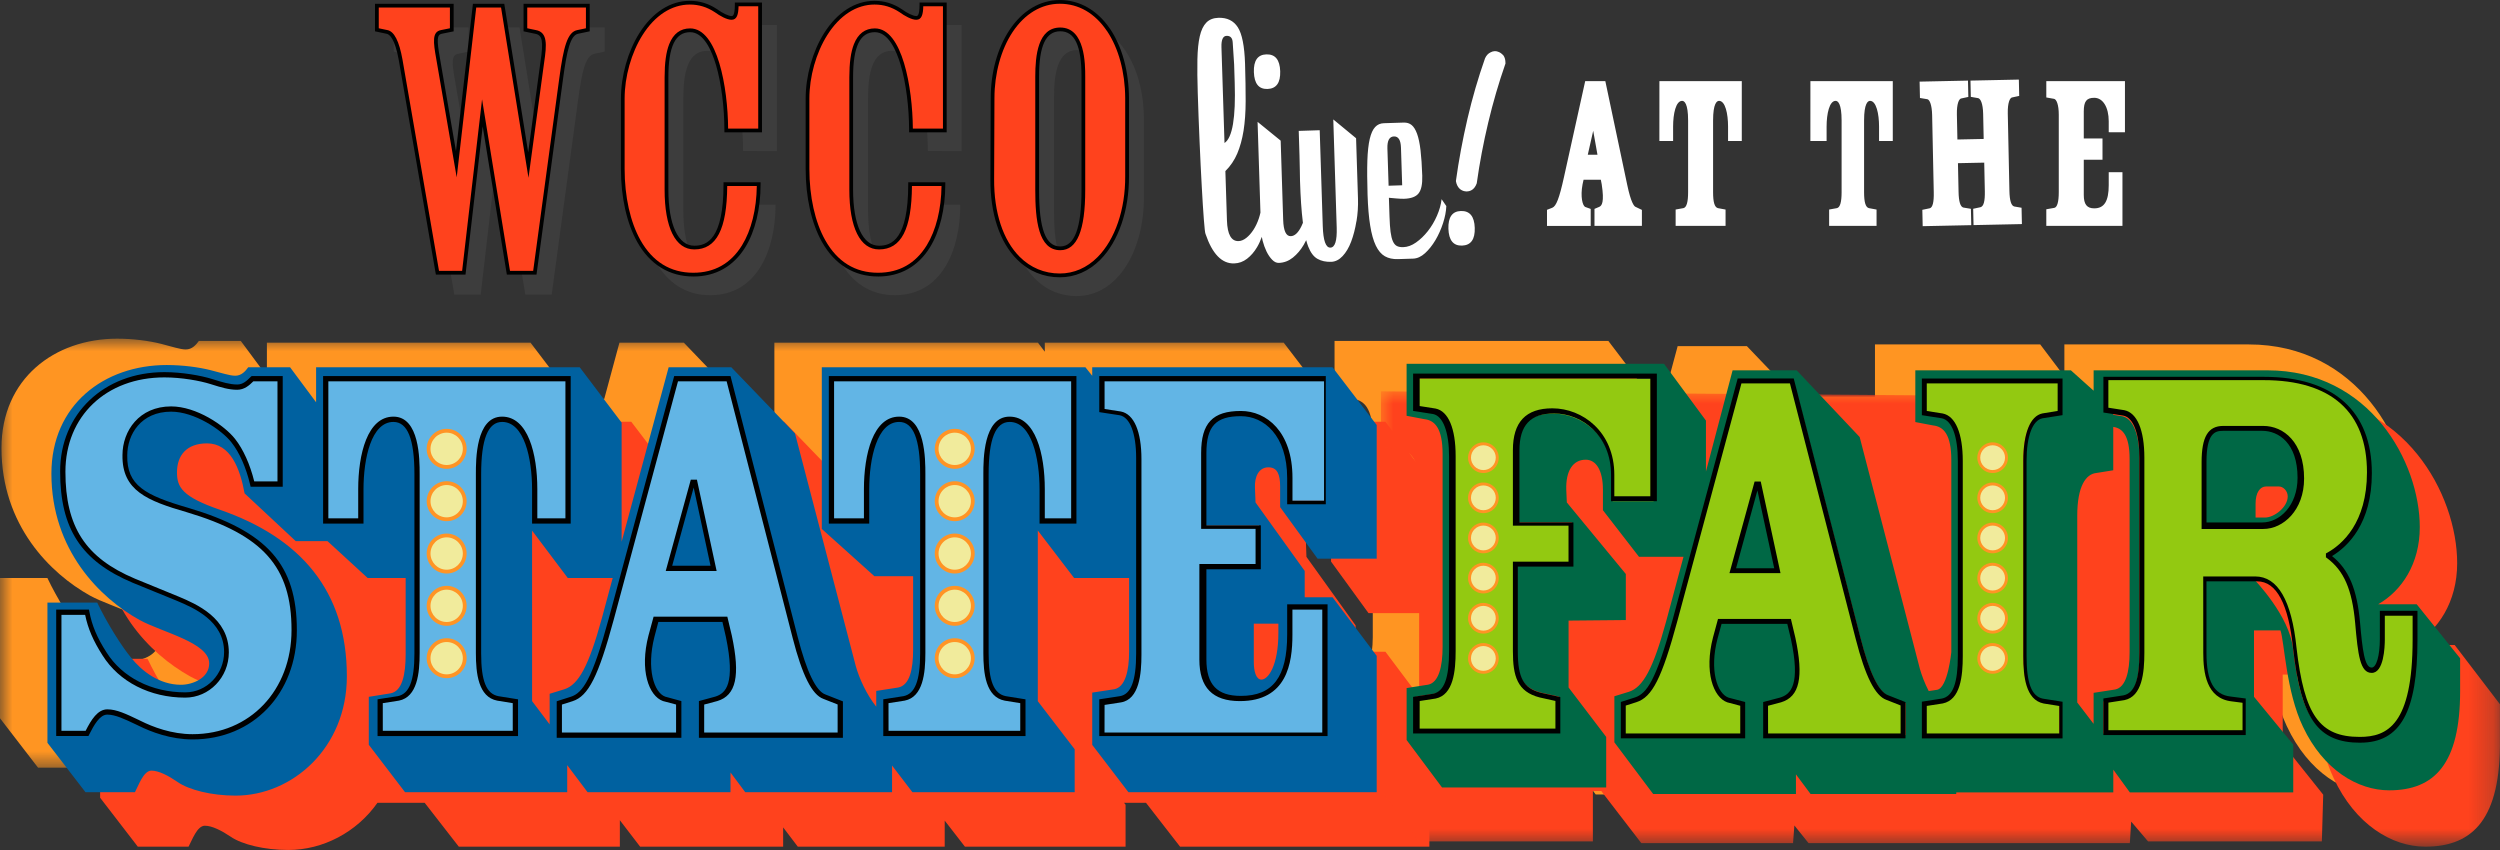 <svg height="34" viewBox="0 0 100 34" width="100" xmlns="http://www.w3.org/2000/svg" xmlns:xlink="http://www.w3.org/1999/xlink"><rect x="0" y="0" width="100" height="34" fill="#333333" stroke="none"/><mask id="a" fill="#fff"><path d="m0 0h53.102v17.294h-53.102z" fill="#fff" fill-rule="evenodd"/></mask><mask id="b" fill="#fff"><path d="m0 0h44.762v18.214h-44.762z" fill="#fff" fill-rule="evenodd"/></mask><g fill="none" fill-rule="evenodd"><g transform="translate(0 13.547)"><path d="m48.255 10.416h.983v.362c0 1.333-.415 1.875-.677 1.875-.219 0-.306-.339-.306-.7zm2.481-2.669h2.365v-5.296l-1.751-2.29h-9.558v.36l-.273-.36h-10.544v4.023l-1.457-1.767-2.163-2.256h-2.578l-.607 2.248h-1.272v-.042l-1.676-2.206h-10.546v1.34l-1.044-1.41h-1.678c-.114.159-.273.34-.522.34-.227 0-.545-.114-.998-.227-.454-.113-1.089-.204-1.747-.204-2.518 0-4.628 1.61-4.628 4.378 0 3.085 1.951 5.013 3.539 5.898.907.499 2.79.908 2.79 1.747 0 .59-.658.862-1.135.862-.862 0-1.565-.545-1.996-1.089-.363-.431-.976-1.406-1.361-2.223h-1.897v5.61l1.522 1.976h2.018c.135-.245.337-.846.653-.846.293 0 .676.2 1.036.445.45.312 1.351.535 2.298.535 1.406 0 2.777-.729 3.608-1.96h1.809l1.408 1.826h6.441v-1.07l.811 1.07h5.722v-.779l.585.779h5.806v-1.08l.81 1.08h6.425v-1.686h.917l1.263 1.686h9.972v-5.502l-1.774-2.365h-1.106v-1.054l-1.967-2.739-.023-.585c-.022-.445.156-.82.537-.82.358 0 .469.281.469.773v.819z" fill="#ff9522" mask="url(#a)"/><path d="m89.788 6.555h-.401v-.59c0-.471.189-.731.448-.731h.542c.189 0 .378.189.378.424 0 .448-.566.896-.967.896zm6.522 3.614h-1.661c1.002-.574 1.766-1.721 1.766-3.273 0-2.771-2.124-6.666-6.467-6.666h-7.373v1.28l-.966-1.28h-6.61v2.085h-3.194l-1.929-2.016h-2.77l-.542 2.016h-.54l-1.689-2.224h-10.953v2.178l.73.142c.456.047.793.379.799 1.467v8.067c-.007.828-.175 1.49-.631 1.586l-.898.141v2.275l1.525 2.007h6.885v-1.877h.421l1.616 2.155h6.095v-.839l.624.839h6.118v-.07h6.673v-.933l.744.933h6.971v-2.031l-1.668-2.031v-2.75h1.126c.167.465.239 2.629.958 4.144.863 1.852 2.324 2.741 3.666 2.741 1.939 0 3.018-1.154 3.007-4.28v-1.418z" fill="#ff9522"/><path d="m52.259 13.647h.983v.361c0 1.333-.416 1.875-.678 1.875-.219 0-.306-.338-.306-.7zm2.481-2.669h2.436v-5.346l-1.76-2.31h-9.619v.356l-.271-.356h-10.546v1.826h-1.848l-1.764-1.826h-2.573l-.495 1.826h-1.658l-1.392-1.826h-10.57v1.41l-1.043-1.41h-1.679c-.113.159-.272.34-.521.34-.227 0-.545-.113-.998-.227-.454-.113-1.089-.204-1.747-.204-2.518 0-4.628 1.611-4.628 4.379 0 3.085 1.951 5.014 3.539 5.898.907.499 2.79.907 2.79 1.747 0 .59-.658.862-1.134.862-.862 0-1.565-.545-1.996-1.089-.363-.431-.975-1.407-1.361-2.223h-1.897v5.558l1.508 1.958h2.028c.135-.242.338-.839.653-.839.293 0 .676.199 1.036.441.45.309 1.351.529 2.297.529 1.386 0 2.737-.702 3.572-1.888h1.887l1.366 1.756h6.442v-1.059l.811 1.059h5.721v-.772l.586.772h5.876v-1.043l.809 1.043h6.426v-1.676l-.061-.08h.877l1.364 1.756h9.972v-5.453l-1.757-2.344h-1.193v-1.054l-1.967-2.741-.021-.585c-.023-.445.156-.82.536-.82.357 0 .469.281.469.773v.82z" fill="#ff421d"/><path d="m36.405 6.534h-.401v-.59c0-.472.189-.731.448-.731h.543c.189 0 .378.189.378.425 0 .448-.566.896-.967.896zm6.545 3.614h-1.669c1.003-.573 1.768-1.72 1.768-3.273 0-2.771-2.127-6.666-6.475-6.666h-7.383v1.28l-.966-1.28-28.226-.209v2.202l.752.144c.447.048.777.383.777 1.483v8.161c0 .838-.165 1.508-.612 1.604l-.918.143v2.202l1.505 2.064h6.974v-2.016h.347v.017l1.59 2.068h6.069l.054-.706.567.706h12.851l.054-.862.674.792h6.953l.054-1.868-1.62-2.03v-2.774h1.08c.167.465.239 2.629.958 4.143.863 1.852 2.324 2.741 3.666 2.741 1.94 0 3.018-1.154 2.985-4.279v-1.419z" fill="#ff421d" mask="url(#b)" transform="translate(55.238 2.106)"/><path d="m27.707 5.78-.945 3.442h1.777l-.742-3.442z" fill="#0061a0"/><path d="m51.135 11.4v.362c0 1.333-.415 1.875-.677 1.875-.218 0-.306-.339-.306-.701v-1.536zm-1.536-8.441c-1.147 0-1.484.542-1.484 1.581v2.926h2.248v1.616h-2.248v3.705c0 .904.337 1.559 1.484 1.559 1.575 0 1.957-1.152 1.957-2.553v-1.025h1.475v5.057h-8.921v-1.287l.703-.113c.527-.091.702-.768.702-1.807v-7.816c0-1.021-.244-1.664-.652-1.793l-.752-.971v-.471h8.85v4.917h-1.405v-.949c0-1.694-.9-2.575-1.957-2.575zm-6.612 4.297h-1.264v-1.265c0-1.333-.337-2.801-1.304-2.801-.854 0-.944 1.333-.944 2.191v7.237c0 1.039.182 1.694.771 1.807l.704.113v1.287h-5.268v-.474c-.097-.054-.191-.116-.281-.184v-.631l.726-.114c.567-.114.749-.772.749-1.816v-7.225c0-.859-.09-2.191-.944-2.191-.967 0-1.304 1.468-1.304 2.801v1.265h-1.335v-5.69h9.693zm-9.412 8.569h-5.549v-1.295l.594-.159c.594-.182.867-.773.502-2.5l-.16-.681h-2.763l-.183.681c-.343 1.341 0 2.318.502 2.5l.594.159v1.295h-4.776v-1.29l.497-.159c.564-.181.948-.86 1.58-3.191l2.595-9.619h2.099l2.663 10.343c.406 1.584.79 2.241 1.174 2.377l.632.249zm-12.292-8.149 1.428 1.897h1.797l-.438 1.626c-.521 1.898-.929 2.643-1.495 2.824l-.589.181v1.224l-.702-.93zm-1.336 6.748.704.113v1.287h-5.479v-1.287l.726-.113c.567-.113.749-.768.749-1.807v-7.237c0-.859-.09-2.191-.944-2.191-.967 0-1.304 1.468-1.304 2.801v1.265h-1.124v-3.845l-.211-.305v-1.539h9.693v5.69h-1.335v-1.265c0-1.333-.337-2.801-1.304-2.801-.854 0-.944 1.333-.944 2.191v7.237c0 1.039.182 1.694.771 1.807zm-8.709-8.574h-1.106c-.158-.677-.429-1.309-.768-1.738-.406-.519-1.513-1.264-2.483-1.264-1.264 0-1.852.971-1.852 1.851-.022 1.286.79 1.693 2.506 2.189 2.958.88 4.267 2.099 4.267 4.806 0 2.55-1.761 4.265-4.064 4.265-.858 0-1.625-.293-2.122-.541-.52-.248-.926-.452-1.287-.452s-.61.452-.813.858h-1.129v-4.917h1.129c.113.607.339 1.103.7 1.666.565.901 1.694 1.644 3.229 1.644.948 0 1.648-.81 1.648-1.711 0-1.283-1.197-1.823-1.942-2.139l-1.761-.72c-2.032-.856-2.844-2.116-2.844-4.367 0-2.386 1.829-3.872 4.064-3.872.7 0 1.445.135 1.874.27.361.113.7.225 1.039.225.271 0 .452-.18.61-.338h1.106zm41.465 2.95h2.365v-5.346l-1.767-2.31h-9.612v.34l-.272-.34h-10.545v6.466l2.105 1.892h1.548v2.938c0 .791-.138 1.424-.599 1.514l-.876.136v.631c-.395-.499-.68-1.133-.818-1.623l-2.433-9.31-2.546-2.644h-2.507l-1.881 6.98v-4.766l-1.676-2.214h-10.545v1.4l-1.041-1.4h-1.674c-.113.158-.271.338-.52.338-.226 0-.543-.113-.996-.225-.452-.113-1.086-.203-1.742-.203-2.512 0-4.615 1.598-4.615 4.345 0 3.062 1.946 4.976 3.529 5.855.905.495 2.783.901 2.783 1.734 0 .586-.656.856-1.131.856-.859 0-1.561-.541-1.991-1.081-.362-.428-.973-1.396-1.358-2.207h-1.991v5.609l1.523 1.977h1.977c.136-.25.341-.864.659-.864.296 0 .682.204 1.046.454.454.318 1.363.546 2.318.546 2.273 0 4.454-1.909 4.454-4.773 0-3.431-1.864-5.545-5.068-6.658-1.523-.522-1.727-.909-1.727-1.5 0-.681.387-1.159 1.204-1.159.932 0 1.318 1 1.5 2l2.045 1.909h1.27l1.607 1.475h1.521v3.045c0 .82-.138 1.476-.599 1.569l-.876.14v1.918l1.451 1.898h6.486v-1.084l.816 1.084h5.716v-.791l.59.791h5.872v-1.068l.816 1.068h6.489v-1.719l-1.475-1.922v-6.828l1.452 1.899h2.2v2.937c0 .791-.159 1.423-.59 1.513l-.885.135v2.091l1.448 1.893h9.931v-5.453l-1.765-2.344h-1.115v-1.054l-1.967-2.74-.023-.585c-.022-.445.157-.819.537-.819.358 0 .47.281.47.772v.82z" fill="#0061a0"/><path d="m10.132 5.851c-.158-.677-.429-1.309-.768-1.738-.406-.519-1.513-1.264-2.483-1.264-1.264 0-1.852.971-1.852 1.851-.022 1.286.79 1.693 2.506 2.189 2.958.88 4.267 2.099 4.267 4.806 0 2.55-1.761 4.265-4.064 4.265-.858 0-1.625-.293-2.122-.541-.52-.248-.926-.452-1.287-.452-.361 0-.61.452-.813.858h-1.129v-4.917h1.129c.113.607.339 1.103.7 1.666.565.901 1.694 1.644 3.229 1.644.948 0 1.648-.81 1.648-1.711 0-1.283-1.197-1.823-1.942-2.139l-1.761-.72c-2.032-.856-2.845-2.116-2.845-4.367 0-2.386 1.829-3.872 4.064-3.872.7 0 1.445.135 1.874.27.361.113.7.225 1.039.225.271 0 .452-.18.61-.338h1.106v4.285z" fill="#62b5e5"/><path d="m4.299 14.827c.365 0 .756.187 1.251.424l.076.037c.486.243 1.239.532 2.076.532 2.294 0 3.959-1.752 3.959-4.167 0-2.525-1.136-3.802-4.19-4.712-1.57-.455-2.597-.86-2.572-2.285 0-.967.668-1.947 1.947-1.947 1.005 0 2.13.756 2.557 1.301.327.415.598 1.016.767 1.7h.929v-4.004h-.966c-.159.158-.356.338-.649.338-.333 0-.658-.101-1.002-.209l-.064-.02c-.42-.132-1.152-.266-1.842-.266-2.331 0-3.959 1.552-3.959 3.774 0 2.205.805 3.444 2.78 4.277l1.757.72c.7.296 1.999.847 1.999 2.229 0 .998-.782 1.809-1.744 1.809-1.409 0-2.645-.632-3.307-1.69-.373-.583-.584-1.072-.696-1.62h-.948v4.636h.968c.224-.442.479-.858.872-.858m3.407 1.204c-.878 0-1.664-.3-2.169-.552l-.075-.036c-.474-.226-.849-.405-1.17-.405-.298 0-.531.415-.726.803l-.027.054h-1.29v-5.057h1.311l.015.08c.103.554.308 1.042.687 1.631.629 1.001 1.806 1.599 3.151 1.599.855 0 1.552-.724 1.552-1.613 0-1.252-1.226-1.77-1.885-2.048l-1.763-.72c-2.067-.869-2.91-2.16-2.91-4.458 0-2.301 1.753-3.97 4.169-3.97.713 0 1.472.138 1.907.274l.064.02c.33.103.642.201.946.201.23 0 .388-.157.54-.308l.029-.028.042-.001h1.206v4.425h-1.284l-.018-.076c-.161-.687-.428-1.291-.751-1.699-.393-.502-1.477-1.227-2.41-1.227-1.206 0-1.756.908-1.756 1.752-.021 1.191.702 1.592 2.439 2.095 3.167.941 4.345 2.269 4.345 4.901 0 2.529-1.753 4.363-4.169 4.363" fill="#000"/><path d="m13.065 1.566h9.693v5.69h-1.335v-1.265c0-1.333-.337-2.801-1.304-2.801-.854 0-.944 1.333-.944 2.191v7.237c0 1.039.182 1.694.771 1.807l.704.113v1.287h-5.479v-1.287l.726-.113c.567-.113.749-.768.749-1.807v-7.237c0-.859-.09-2.191-.944-2.191-.967 0-1.304 1.468-1.304 2.801v1.265h-1.335z" fill="#62b5e5"/><path d="m15.312 15.684h5.198v-1.105l-.62-.1c-.758-.145-.855-1.094-.855-1.905v-7.166c0-.566 0-2.29 1.048-2.29 1.04 0 1.41 1.498 1.41 2.9v1.167h1.124v-5.479h-9.483v5.479h1.194v-1.167c0-1.402.37-2.9 1.41-2.9 1.048 0 1.048 1.723 1.048 2.29v7.166c0 .809-.094 1.758-.828 1.904l-.647.101zm5.409.211h-5.619v-1.47l.81-.126c.459-.092.665-.619.665-1.71v-7.166c0-1.408-.275-2.093-.84-2.093-.883 0-1.197 1.456-1.197 2.703v1.363h-1.616v-5.9h9.904v5.9h-1.545v-1.363c0-1.247-.314-2.703-1.197-2.703-.565 0-.84.685-.84 2.093v7.166c0 1.106.207 1.617.691 1.711l.784.126z" fill="#000"/><path d="m28.539 9.222-.742-3.442h-.09l-.945 3.442zm-2.34 1.967-.183.681c-.343 1.341 0 2.318.502 2.5l.594.159v1.295h-4.776v-1.29l.497-.159c.564-.181.948-.86 1.58-3.191l2.595-9.619h2.099l2.663 10.343c.406 1.584.79 2.241 1.174 2.377l.632.249v1.29h-5.549v-1.295l.594-.159c.593-.182.867-.773.502-2.5l-.16-.681z" fill="#62b5e5"/><path d="m26.888 9.082h1.533l-.674-3.128zm1.777.211h-2.036l1.003-3.653h.245zm-.498 6.462h5.338v-1.123l-.569-.224c-.453-.161-.845-.937-1.231-2.442l-2.64-10.26h-1.945l-2.572 9.537c-.613 2.263-1.012 3.054-1.643 3.257l-.428.136v1.118h4.566v-1.12l-.525-.139c-.57-.204-.937-1.238-.579-2.62l.205-.756h2.949l.18.758c.344 1.608.171 2.391-.576 2.617l-.529.141zm5.549.211h-5.76v-1.47l.657-.179c.425-.132.81-.52.423-2.384l-.139-.603h-2.563l-.16.608c-.316 1.256-.021 2.214.433 2.381l.648.177v1.47h-4.987v-1.462l.566-.181c.475-.152.857-.696 1.516-3.126l2.618-9.701h2.253l2.685 10.427c.359 1.398.733 2.176 1.113 2.31l.698.275z" fill="#000"/><path d="m33.294 1.566h9.693v5.69h-1.264v-1.265c0-1.333-.337-2.801-1.304-2.801-.854 0-.944 1.333-.944 2.191v7.237c0 1.039.181 1.694.771 1.807l.704.113v1.287h-5.549v-1.287l.726-.113c.567-.113.749-.768.749-1.807v-7.237c0-.859-.09-2.191-.944-2.191-.967 0-1.304 1.468-1.304 2.801v1.265h-1.335z" fill="#62b5e5"/><path d="m35.542 15.684h5.268v-1.105l-.621-.1c-.758-.145-.855-1.094-.855-1.905v-7.166c0-.566 0-2.29 1.048-2.29 1.04 0 1.41 1.498 1.41 2.9v1.167h1.054v-5.479h-9.483v5.479h1.194v-1.167c0-1.402.37-2.9 1.41-2.9 1.048 0 1.048 1.723 1.048 2.29v7.166c0 .809-.094 1.758-.828 1.904l-.647.101zm5.479.211h-5.69v-1.47l.81-.126c.458-.092.665-.619.665-1.71v-7.166c0-1.408-.275-2.093-.84-2.093-.883 0-1.197 1.456-1.197 2.703v1.363h-1.616v-5.9h9.904v5.9h-1.475v-1.363c0-1.247-.314-2.703-1.197-2.703-.565 0-.84.685-.84 2.093v7.166c0 1.106.207 1.617.691 1.711l.784.126z" fill="#000"/><path d="m48.115 9.082v3.733c0 .9.337 1.552 1.484 1.552 1.575 0 1.957-1.147 1.957-2.542v-1.057h1.475v5.057h-8.921v-1.287l.703-.113c.527-.091.702-.768.702-1.807v-7.816c0-1.062-.263-1.717-.702-1.807l-.703-.113v-1.315h8.85v4.917h-1.405v-.949c0-1.694-.9-2.575-1.957-2.575-1.147 0-1.484.542-1.484 1.581v2.926h2.248v1.616z" fill="#62b5e5"/><path d="m44.181 15.755h8.71v-4.917h-1.194v1.008c0 1.138-.218 2.651-2.103 2.651-1.09 0-1.619-.542-1.619-1.657v-3.828h2.248v-1.405h-2.177v-3.035c0-1.193.46-1.68 1.589-1.68 1.027 0 2.064.827 2.064 2.674v.917h1.264v-4.776h-8.78v1.106l.653.1c.524.103.822.797.822 1.907v7.823c0 .76-.085 1.786-.821 1.906l-.654.101zm8.921.141h-9.131v-1.47l.823-.126c.445-.073.652-.616.652-1.71v-7.816c0-.991-.246-1.63-.657-1.711l-.818-.125v-1.442h9.061v5.128h-1.545v-1.047c0-1.711-.93-2.477-1.851-2.477-1.006 0-1.38.402-1.38 1.483v2.884h2.177v1.756h-2.177v3.606c0 1.01.426 1.46 1.38 1.46 1.28 0 1.851-.757 1.851-2.454v-1.208h1.616z" fill="#000"/><path d="m17.866 7.224c-.399 0-.723-.324-.723-.723 0-.399.324-.723.723-.723.399 0 .723.324.723.723 0 .399-.324.723-.723.723" fill="#f1eb9c"/><path d="m17.866 5.854c-.356 0-.646.29-.646.647 0 .356.29.646.646.646.356 0 .647-.29.647-.646 0-.356-.29-.647-.647-.647m0 1.446c-.44 0-.799-.359-.799-.799 0-.441.359-.799.799-.799.441 0 .799.359.799.799 0 .44-.358.799-.799.799" fill="#ff9425"/><path d="m17.866 5.13c-.399 0-.723-.323-.723-.722 0-.4.324-.724.723-.724.399 0 .723.324.723.724 0 .399-.324.722-.723.722" fill="#f1eb9c"/><path d="m17.866 3.76c-.356 0-.646.29-.646.647 0 .356.29.646.646.646.356 0 .647-.29.647-.646 0-.357-.29-.647-.647-.647m0 1.446c-.44 0-.799-.358-.799-.799 0-.441.359-.8.799-.8.441 0 .799.359.799.8 0 .44-.358.799-.799.799" fill="#ff9425"/><path d="m17.866 13.503c-.399 0-.723-.324-.723-.723 0-.4.324-.723.723-.723.399 0 .723.323.723.723 0 .399-.324.723-.723.723" fill="#f1eb9c"/><path d="m17.866 12.134c-.356 0-.646.29-.646.647 0 .356.29.646.646.646.356 0 .647-.29.647-.646 0-.356-.29-.647-.647-.647m0 1.446c-.44 0-.799-.359-.799-.799 0-.441.359-.799.799-.799.441 0 .799.359.799.799 0 .441-.358.799-.799.799" fill="#ff9425"/><path d="m17.866 11.41c-.399 0-.723-.323-.723-.722 0-.399.324-.723.723-.723.399 0 .723.324.723.723 0 .399-.324.722-.723.722" fill="#f1eb9c"/><path d="m17.866 10.04c-.356 0-.646.29-.646.647 0 .356.29.646.646.646.356 0 .647-.29.647-.646 0-.357-.29-.647-.647-.647m0 1.446c-.44 0-.799-.358-.799-.799 0-.441.359-.8.799-.8.441 0 .799.358.799.8 0 .441-.358.799-.799.799" fill="#ff9425"/><path d="m17.866 9.317c-.399 0-.723-.324-.723-.724 0-.399.324-.723.723-.723.399 0 .723.324.723.723 0 .399-.324.724-.723.724" fill="#f1eb9c"/><path d="m17.866 7.947c-.356 0-.646.29-.646.647 0 .357.29.647.646.647.356 0 .647-.29.647-.647 0-.356-.29-.647-.647-.647m0 1.447c-.44 0-.799-.359-.799-.8 0-.441.359-.799.799-.799.441 0 .799.359.799.799 0 .441-.358.8-.799.8" fill="#ff9425"/><path d="m38.189 7.224c-.4 0-.723-.324-.723-.723 0-.399.324-.723.723-.723.399 0 .723.324.723.723 0 .399-.324.723-.723.723" fill="#f1eb9c"/><path d="m38.189 5.854c-.356 0-.647.29-.647.647 0 .356.29.646.647.646.356 0 .647-.29.647-.646 0-.356-.29-.647-.647-.647m0 1.446c-.441 0-.799-.359-.799-.799 0-.441.359-.799.799-.799s.799.359.799.799c0 .44-.359.799-.799.799" fill="#ff9425"/><path d="m38.189 5.13c-.4 0-.723-.323-.723-.722 0-.4.324-.724.723-.724.399 0 .723.324.723.724 0 .399-.324.722-.723.722" fill="#f1eb9c"/><path d="m38.189 3.76c-.356 0-.647.29-.647.647 0 .356.29.646.647.646.356 0 .647-.29.647-.646 0-.357-.29-.647-.647-.647m0 1.446c-.441 0-.799-.358-.799-.799 0-.441.359-.8.799-.8s.799.359.799.8c0 .44-.359.799-.799.799" fill="#ff9425"/><path d="m38.189 13.503c-.4 0-.723-.324-.723-.723 0-.4.324-.723.723-.723.399 0 .723.323.723.723 0 .399-.324.723-.723.723" fill="#f1eb9c"/><path d="m38.189 12.134c-.356 0-.647.29-.647.647 0 .356.29.646.647.646.356 0 .647-.29.647-.646 0-.356-.29-.647-.647-.647m0 1.446c-.441 0-.799-.359-.799-.799 0-.441.359-.799.799-.799s.799.359.799.799c0 .441-.359.799-.799.799" fill="#ff9425"/><path d="m38.189 11.41c-.4 0-.723-.323-.723-.722 0-.399.324-.723.723-.723.399 0 .723.324.723.723 0 .399-.324.722-.723.722" fill="#f1eb9c"/><path d="m38.189 10.04c-.356 0-.647.29-.647.647 0 .356.29.646.647.646.356 0 .647-.29.647-.646 0-.357-.29-.647-.647-.647m0 1.446c-.441 0-.799-.358-.799-.799 0-.441.359-.8.799-.8s.799.358.799.8c0 .441-.359.799-.799.799" fill="#ff9425"/><path d="m38.189 9.317c-.4 0-.723-.324-.723-.724 0-.399.324-.723.723-.723.399 0 .723.324.723.723 0 .399-.324.724-.723.724" fill="#f1eb9c"/><path d="m38.189 7.947c-.356 0-.647.29-.647.647 0 .357.29.647.647.647.356 0 .647-.29.647-.647 0-.356-.29-.647-.647-.647m0 1.447c-.441 0-.799-.359-.799-.8 0-.441.359-.799.799-.799s.799.359.799.799c0 .441-.359.8-.799.8" fill="#ff9425"/><g fill="#006845"><path d="m96.504 12.064c.031 3.168-.831 3.988-2.171 3.988-1.635 0-2.294-.867-2.612-3.646-.137-1.322-1.545-2.764-1.545-2.764h-2.047v2.963c0 1.033.247 1.751 1.055 1.841l.516.067v1.28h-5.562v-1.283l.719-.112c.54-.113.72-.765.72-1.799v-7.768c0-1.015-.259-1.642-.692-1.728l-.355-.055v-.236l-.327-.313v-.773h6.313c2.878 0 4.227 1.439 4.227 3.756 0 1.799-.787 2.812-1.642 3.284v.046c.765.562 1.057 1.417 1.169 2.654.113 1.282.203 1.889.563 1.889.338 0 .427-.742.427-1.237v-1.1h1.243zm-13.414-4.985c0-1.196.355-1.66.753-1.705l.687-.11v-1.735c.379.054.654.355.654 1.285v7.735c0 .775-.155 1.394-.576 1.484l-.864.133v1.241l-.654-.855zm-.654 8.779h-4.188v-.438c-.291-.206-.545-.536-.751-.902l.312-.055c.477-.113.636-.765.636-1.8v-7.745c0-1.057-.27-1.709-.72-1.799l-.719-.112v-1.282h5.431v1.282l-.72.112c-.45.09-.72.743-.72 1.799v7.745c0 1.035.177 1.687.731 1.8l.709.112zm-14.199-7.329v-1.714l1.4-5.156h2.104l2.669 10.301c.407 1.578.792 2.231 1.176 2.367l.634.248v1.284h-5.562v-1.279l.596-.158c.596-.18.871-.764.504-2.469l-.161-.674h-2.773l-.183.674c-.344 1.324 0 2.289.504 2.469l.596.158v1.279h-4.777v-1.281l.496-.158c.564-.18.947-.854 1.578-3.168l.703-2.591h.494zm-2.028-2.094h-1.701v-.945c0-1.754-1.324-2.564-2.379-2.564-1.144 0-1.481.675-1.481 1.575v2.851h2.225v1.57h-2.225v3.483c0 1.034.207 1.551.989 1.753l.713.157v1.281h-5.693v-1.282l.72-.113c.539-.112.719-.765.719-1.799v-7.783c0-1.057-.27-1.709-.719-1.799l-.72-.112v-1.18h9.553zm30.458 4.188h-1.54c.944-.54 1.664-1.619 1.664-3.081 0-2.609-2.002-6.276-6.095-6.276h-6.951v.815l-.909-.815h-6.223v2.069l.709.135c.421.045.731.36.731 1.394v7.672s-.137 1.417-.564 1.508l-.34.052c-.159-.311-.279-.625-.355-.895l-2.407-9.267-2.519-2.668h-2.564l-1.066 4.048v-2.038l-1.676-2.271h-10.298v2.079l.709.135c.42.046.731.362.731 1.401v7.706c0 .79-.155 1.423-.575 1.513l-.864.136v2.079l1.417 1.898h6.566v-2.023l-1.505-1.977v-2.675l2.29-.022v-1.842l-2.36-2.863-.022-.51c-.023-.732.252-1.199.779-1.199.413 0 .687.422.687 1.199v.821l1.443 1.864h1.78l-.696 2.59c-.517 1.887-.922 2.628-1.484 2.808l-.585.18v1.843l1.552 2.067h5.711v-.786l.585.786h5.827v-.065h6.282v-.909l.661.909h6.537v-1.912l-1.57-1.912v-2.654h1.059c.157.446.225 2.452.901 3.856.811 1.716 2.185 2.54 3.447 2.54 1.824 0 2.838-1.07 2.838-3.967v-1.314z"/><path d="m90.6 7.155h-.377v-.555c0-.444.178-.688.421-.688h.51c.177 0 .355.178.355.399 0 .421-.533.844-.91.844m-.102-3.533h-1.602c-.474 0-.767.27-.767 1.354v2.572h2.369c.744 0 1.535-.7 1.535-1.918 0-1.421-.79-2.008-1.535-2.008"/><path d="m70.293 5.846-.952 3.468h1.791l-.748-3.468z"/></g><path d="m64.507 5.56c0-1.755-1.324-2.564-2.379-2.564-1.145 0-1.481.674-1.481 1.575v2.851h2.225v1.636h-2.225v3.483c0 1.033.207 1.551.988 1.753l.713.158v1.28h-5.693v-1.281l.719-.112c.54-.113.72-.766.72-1.8v-7.783c0-1.057-.27-1.709-.72-1.799l-.719-.113v-1.245h9.488v4.908h-1.636z" fill="#93c911"/><path d="m56.786 15.596h5.431v-1.105l-.634-.141c-.893-.231-1.067-.853-1.067-1.85v-3.579h2.225v-1.44h-2.225v-3.022c0-1.126.517-1.673 1.579-1.673 1.201 0 2.478.933 2.478 2.663v.855h1.44v-4.711h-9.226v1.102l.636.1c.512.103.803.795.803 1.9v7.799c0 .807-.091 1.752-.798 1.9l-.641.1zm5.627.196h-5.889v-1.464l.802-.125c.439-.092.637-.618.637-1.703v-7.783c0-.986-.24-1.623-.641-1.703l-.798-.125v-1.493h9.75v5.104h-1.832v-1.043c0-1.602-1.175-2.466-2.281-2.466-.944 0-1.383.469-1.383 1.476v2.884h2.159v1.767h-2.225v3.385c0 1.063.23 1.481.913 1.658l.788.174z" fill="#000"/><path d="m71.098 9.314-.748-3.468h-.091l-.952 3.468zm-2.337 1.963-.183.673c-.343 1.325 0 2.29.503 2.47l.596.157v1.28h-4.711v-1.285l.494-.158c.562-.18.943-.856 1.573-3.177l2.583-9.579h2.09l2.651 10.3c.404 1.577.786 2.231 1.168 2.367l.629.248v1.285h-5.562v-1.28l.595-.157c.595-.18.87-.763.503-2.47l-.16-.673z" fill="#93c911"/><path d="m69.443 9.183h1.526l-.672-3.114zm1.777.196h-2.042l1.006-3.664h.246zm-.496 6.412h5.3v-1.12l-.567-.223c-.452-.161-.843-.934-1.228-2.434l-2.632-10.226h-1.939l-2.564 9.507c-.619 2.283-1.002 3.041-1.638 3.245l-.426.136v1.115h4.58v-1.107l-.52-.138c-.562-.201-.925-1.222-.572-2.588l.202-.747h2.916l.178.749c.34 1.589.169 2.361-.57 2.585l-.523.139zm5.496.196h-5.693v-1.453l.673-.177c.436-.131.831-.514.434-2.355l-.143-.595h-2.628l-.164.6c-.323 1.241-.022 2.187.443 2.352l.665.174v1.453h-4.973v-1.455l.563-.18c.472-.152.853-.692 1.508-3.109l2.603-9.651h2.241l.019.074 2.651 10.3c.357 1.391.729 2.164 1.106 2.298l.695.274z" fill="#000"/><path d="m78.445 4.859c0-1.059-.27-1.713-.719-1.803l-.72-.113v-1.285h5.366v1.284l-.72.113c-.45.09-.719.743-.719 1.802v7.802c0 1.036.177 1.689.731 1.802l.709.112v1.284h-5.366v-1.285l.72-.112c.54-.113.719-.766.719-1.803z" fill="#93c911"/><path d="m77.071 15.792h5.3v-1.1l-.627-.099c-.721-.147-.812-1.09-.812-1.896v-7.811c0-1.103.278-1.794.762-1.896l.612-.1v-1.1h-5.235v1.102l.637.1c.511.102.803.795.803 1.9v7.799c0 .807-.091 1.752-.798 1.899l-.642.1zm5.431.196h-5.627v-1.468l.803-.125c.439-.092.636-.618.636-1.706v-7.798c0-.988-.239-1.626-.64-1.706l-.799-.125v-1.467h5.627v1.466l-.803.126c-.397.079-.636.717-.636 1.704v7.805c0 1.087.201 1.613.653 1.705l.787.124z" fill="#000"/><path d="m88.962 3.556c-.473 0-.767.271-.767 1.354v2.572h2.369c.745 0 1.535-.699 1.535-1.918 0-1.422-.79-2.008-1.535-2.008zm-.767 6.02v3.022c0 1.035.247 1.755 1.055 1.844l.515.067v1.283h-5.562v-1.285l.72-.112c.54-.112.72-.766.72-1.803v-7.798c0-1.06-.27-1.713-.72-1.803l-.72-.112v-1.285h6.377c2.879 0 4.229 1.439 4.229 3.756 0 1.799-.787 2.811-1.642 3.284v.045c.765.562 1.057 1.417 1.169 2.654.113 1.282.203 1.889.563 1.889.338 0 .427-.742.427-1.237v-1.034h1.243v1.053c0 3.183-.851 4.007-2.172 4.007-1.612 0-2.262-.869-2.576-3.663-.134-1.328-.492-2.771-1.523-2.771z" fill="#93c911"/><path d="m88.26 7.351h2.231c.694 0 1.411-.669 1.411-1.788 0-1.385-.76-1.877-1.411-1.877h-1.574c-.318 0-.657.095-.657 1.234zm2.271.262h-2.467v-2.67c0-1.018.259-1.453.866-1.453h1.601c.813 0 1.633.652 1.633 2.106 0 1.262-.83 2.016-1.633 2.016zm-2.402 1.898h2.08c.901 0 1.457.96 1.652 2.854.309 2.698.924 3.564 2.528 3.564 1.099 0 2.116-.472 2.116-3.897v-.95h-1.112v.942c0 .315-.038 1.345-.526 1.345-.464 0-.549-.72-.66-1.992-.121-1.344-.449-2.098-1.13-2.602l-.04-.03v-.154l.051-.028c.594-.331 1.591-1.189 1.591-3.22 0-2.41-1.428-3.684-4.13-3.684h-6.214v1.102l.637.099c.512.102.803.795.803 1.9v7.799c0 .807-.091 1.752-.798 1.899l-.641.1v1.102h5.366v-1.096l-.43-.056c-1.022-.113-1.141-1.16-1.141-1.938zm6.286 6.651c-1.695 0-2.374-.95-2.691-3.764-.181-1.786-.664-2.691-1.435-2.691h-2.03v2.865c0 1.131.298 1.669.968 1.743l.602.078v1.464h-5.693v-1.465l.803-.125c.439-.091.637-.617.637-1.703v-7.783c0-.986-.24-1.623-.641-1.703l-.799-.124v-1.428h6.423c2.783 0 4.315 1.369 4.315 3.855 0 2.015-.957 2.929-1.593 3.315.672.536.999 1.317 1.121 2.66.096 1.088.18 1.8.464 1.8.19 0 .328-.479.328-1.139v-1.133h1.505v1.156c0 2.888-.684 4.12-2.285 4.12z" fill="#000"/><path d="m79.705 8.585c-.338 0-.613-.275-.613-.613 0-.339.275-.614.613-.614.339 0 .614.275.614.614 0 .338-.275.613-.614.613" fill="#ff9425"/><path d="m79.705 7.476c-.273 0-.496.223-.496.496 0 .273.222.496.496.496.274 0 .496-.222.496-.496 0-.274-.223-.496-.496-.496" fill="#f1eb9c"/><path d="m79.705 6.979c-.338 0-.613-.275-.613-.613 0-.338.275-.613.613-.613.339 0 .614.275.614.613 0 .338-.275.613-.614.613" fill="#ff9425"/><path d="m79.705 5.87c-.273 0-.496.223-.496.496 0 .273.222.496.496.496.274 0 .496-.223.496-.496 0-.273-.223-.496-.496-.496" fill="#f1eb9c"/><path d="m79.705 5.374c-.338 0-.613-.275-.613-.613 0-.339.275-.614.613-.614.339 0 .614.275.614.614 0 .338-.275.613-.614.613" fill="#ff9425"/><path d="m79.705 4.264c-.273 0-.496.223-.496.496 0 .273.222.496.496.496.274 0 .496-.223.496-.496 0-.274-.223-.496-.496-.496" fill="#f1eb9c"/><path d="m79.705 13.403c-.338 0-.613-.275-.613-.614 0-.338.275-.613.613-.613.339 0 .614.275.614.613 0 .339-.275.614-.614.614" fill="#ff9425"/><path d="m79.705 12.294c-.273 0-.496.222-.496.496 0 .274.222.497.496.497.274 0 .496-.223.496-.497 0-.273-.223-.496-.496-.496" fill="#f1eb9c"/><path d="m79.705 11.797c-.338 0-.613-.275-.613-.614 0-.338.275-.613.613-.613.339 0 .614.275.614.613 0 .339-.275.614-.614.614" fill="#ff9425"/><path d="m79.705 10.688c-.273 0-.496.222-.496.496 0 .274.222.496.496.496.274 0 .496-.223.496-.496 0-.273-.223-.496-.496-.496" fill="#f1eb9c"/><path d="m79.705 10.191c-.338 0-.613-.275-.613-.613 0-.338.275-.613.613-.613.339 0 .614.275.614.613 0 .338-.275.613-.614.613" fill="#ff9425"/><path d="m79.705 9.082c-.273 0-.496.223-.496.496 0 .273.222.496.496.496.274 0 .496-.222.496-.496 0-.273-.223-.496-.496-.496" fill="#f1eb9c"/><path d="m59.335 8.585c-.338 0-.613-.275-.613-.613 0-.339.275-.614.613-.614.339 0 .614.275.614.614 0 .338-.275.613-.614.613" fill="#ff9425"/><path d="m59.335 7.476c-.273 0-.496.223-.496.496 0 .273.222.496.496.496.274 0 .496-.222.496-.496 0-.274-.223-.496-.496-.496" fill="#f1eb9c"/><path d="m59.335 6.979c-.338 0-.613-.275-.613-.613 0-.338.275-.613.613-.613.339 0 .614.275.614.613 0 .338-.275.613-.614.613" fill="#ff9425"/><path d="m59.335 5.87c-.273 0-.496.223-.496.496 0 .273.222.496.496.496.274 0 .496-.223.496-.496 0-.273-.223-.496-.496-.496" fill="#f1eb9c"/><path d="m59.335 5.374c-.338 0-.613-.275-.613-.613 0-.339.275-.614.613-.614.339 0 .614.275.614.614 0 .338-.275.613-.614.613" fill="#ff9425"/><path d="m59.335 4.264c-.273 0-.496.223-.496.496 0 .273.222.496.496.496.274 0 .496-.223.496-.496 0-.274-.223-.496-.496-.496" fill="#f1eb9c"/><path d="m59.335 13.403c-.338 0-.613-.275-.613-.614 0-.338.275-.613.613-.613.339 0 .614.275.614.613 0 .339-.275.614-.614.614" fill="#ff9425"/><path d="m59.335 12.294c-.273 0-.496.222-.496.496 0 .274.222.497.496.497.274 0 .496-.223.496-.497 0-.273-.223-.496-.496-.496" fill="#f1eb9c"/><path d="m59.335 11.797c-.338 0-.613-.275-.613-.614 0-.338.275-.613.613-.613.339 0 .614.275.614.613 0 .339-.275.614-.614.614" fill="#ff9425"/><path d="m59.335 10.688c-.273 0-.496.222-.496.496 0 .274.222.496.496.496.274 0 .496-.223.496-.496 0-.273-.223-.496-.496-.496" fill="#f1eb9c"/><path d="m59.335 10.191c-.338 0-.613-.275-.613-.613 0-.338.275-.613.613-.613.339 0 .614.275.614.613 0 .338-.275.613-.614.613" fill="#ff9425"/><path d="m59.335 9.082c-.273 0-.496.223-.496.496 0 .273.222.496.496.496.274 0 .496-.222.496-.496 0-.273-.223-.496-.496-.496" fill="#f1eb9c"/></g><g transform="translate(15)"><path d="m43.547 7.64c-.112-.032-.256-.124-.308-.379l-.001-.035c.112-.811.267-1.643.46-2.474.192-.827.429-1.641.703-2.419.054-.118.128-.196.225-.241.05-.028.108-.044.167-.046.048-.001.092.007.127.023.07.019.146.071.215.148l.011.014c.043.069.067.15.07.244l.003.067-.007.019c-.262.751-.492 1.538-.683 2.342-.192.806-.346 1.619-.457 2.415l-.001.011-.004.01c-.093.256-.263.314-.391.318l-.032.001c-.042-.004-.07-.009-.095-.016zm-3.003-.211.543-.018-.048-1.501c-.009-.308-.103-.458-.28-.453-.185.005-.272.166-.263.482zm2.309.814c-.009.214-.053.442-.132.685-.08.243-.18.469-.304.678-.124.208-.263.383-.416.522-.153.139-.313.212-.478.217l-.603.019c-.205.007-.379-.031-.524-.113-.145-.082-.265-.224-.363-.426-.097-.202-.173-.47-.226-.804-.055-.334-.089-.745-.105-1.233-.016-.544-.02-.997-.008-1.361.012-.363.045-.654.096-.872.052-.219.124-.377.216-.474.091-.098.208-.149.35-.153l.792-.025c.126-.004.231.028.316.097.085.069.158.185.218.349.06.164.107.384.139.66.032.275.056.615.069 1.018.01.332-.037.567-.144.704-.106.138-.3.211-.585.22-.078.002-.182-.002-.314-.014-.132-.011-.229-.02-.291-.026l.024.746c.008.253.022.459.042.616.021.158.051.283.093.377.042.094.096.157.162.191.067.033.15.048.251.045.173-.005.344-.068.514-.188.17-.119.327-.271.471-.453.144-.182.266-.387.365-.615.099-.228.162-.449.186-.663zm-8.465-4.938-.023-.733c-.028-.402-.047-.693-.057-.874-.01-.181-.092-.269-.245-.264-.146.005-.214.157-.205.456l.122 3.83c.317-.207.453-1.012.408-2.415zm4.868 5.549c-.049.302-.12.572-.21.812-.091.24-.205.433-.343.579-.137.146-.289.222-.455.228-.213.007-.396-.033-.548-.119-.153-.085-.276-.249-.371-.491-.03-.076-.056-.164-.082-.257-.03.063-.063.126-.098.186-.12.205-.264.375-.433.511-.17.136-.357.206-.562.213-.095.003-.184-.039-.27-.128-.085-.088-.16-.198-.224-.33-.063-.132-.115-.275-.155-.427-.014-.054-.024-.105-.033-.157-.053.15-.116.289-.19.413-.112.189-.245.343-.399.462-.154.119-.326.182-.515.188-.492.016-.876-.379-1.148-1.182-.017-.031-.039-.222-.066-.572-.027-.35-.055-.793-.084-1.329-.03-.535-.059-1.132-.087-1.79-.029-.658-.053-1.306-.073-1.944-.017-.52-.021-.968-.014-1.343.008-.375.039-.684.095-.926.055-.242.142-.424.261-.546.118-.122.28-.187.485-.193.347-.011.605.115.775.378.17.263.267.749.29 1.458.017.56.025 1.061.024 1.502-.001.442-.03.835-.084 1.18-.056.345-.14.649-.252.913-.113.264-.27.498-.475.701l.063 1.974c.018.56.173.835.464.826.103-.003.206-.046.31-.128.104-.082.199-.19.286-.323.086-.133.158-.285.216-.457.026-.076.046-.154.064-.232l-.115-3.63.924.752.1 3.168c.014.441.116.659.305.653.157-.005.299-.138.425-.398.021-.043.041-.091.06-.137-.001-.017-.004-.031-.006-.048-.053-.425-.09-.972-.111-1.642-.003-.11-.006-.246-.007-.408-.001-.161-.005-.357-.013-.586l-.031-.992.839-.027.122 3.83c.018.584.12.872.305.866.185-.006.269-.273.253-.801l-.137-4.327.912.752.076 2.411c.01.308-.01.612-.06.913zm4.224.97c.355-.012.524-.248.51-.709-.015-.461-.2-.686-.555-.675-.346.011-.512.247-.499.708.015.461.196.686.543.676zm-7.782-6.265c.355-.012.524-.248.51-.709-.015-.461-.199-.686-.555-.675-.346.011-.512.247-.498.708.015.461.195.686.543.676zm15.677 2.082h.549v-.579c0-.512.111-1.028.361-1.028.089 0 .239.102.239.787v2.868c0 .399-.062.607-.186.636l-.313.056v.654h1.997v-.653l-.302-.056c-.135-.03-.197-.233-.197-.637v-2.868c0-.685.15-.787.239-.787.249 0 .36.516.36 1.028v.579h.549v-2.397h-3.295zm-2.647-.41-.217.959h.388zm1.696 3.044.252.121v.639h-1.897v-.68l.191-.081c.103-.043.21-.186.098-.905l-.035-.181h-.69l-.041.185c-.094.502.002.853.105.904l.221.079v.68h-1.748v-.644l.211-.082c.158-.062.279-.377.463-1.204l.854-3.862h.805l.876 4.149c.148.706.273.856.333.882zm19.574-2.984v-2.047h-3.146v.654l.313.056c.093.021.186.226.186.637v3.088c0 .399-.062.613-.181.636l-.318.056v.664h3.046v-2.147h-.549v.517c0 .642-.179.929-.579.929-.294 0-.419-.161-.419-.537v-1.409h.749v-.849h-.749v-1.081c0-.403.11-.546.419-.546.346 0 .579.377.579.938v.439zm-6.166-1.417.292.051c.091.018.193.194.202.633l.021 1-1.051.022-.021-1c-.009-.439.085-.619.166-.64l.292-.063-.014-.653-1.935.041.014.654.298.05c.088.019.18.223.189.633l.065 3.088c.009.399-.045.608-.158.64l-.299.063.014.654 1.943-.041-.014-.654-.298-.049c-.123-.027-.188-.234-.196-.633l-.024-1.143 1.051-.022.024 1.143c.008.405-.048.608-.174.64l-.292.063.014.653 1.935-.041-.014-.653-.29-.05c-.123-.028-.188-.234-.196-.633l-.065-3.088c-.009-.439.085-.619.166-.64l.291-.063-.014-.653-1.935.041zm-6.416-.63h3.295v2.397h-.549v-.579c0-.512-.112-1.028-.36-1.028-.089 0-.239.102-.239.787v2.868c0 .405.062.607.197.637l.302.056v.653h-1.897v-.654l.313-.056c.124-.029.186-.237.186-.636v-2.868c0-.685-.149-.787-.239-.787-.249 0-.361.516-.361 1.028v.579h-.649z" fill="#fff"/><path d="m27.161 8.425c0 1.244.143 2.334.924 2.334.768 0 .924-1.176.924-2.334v-4.532c0-.954-.156-1.891-.924-1.891-.781 0-.924.937-.924 1.891zm3.595-.547c.013 2.144-1.052 3.965-2.69 3.965-1.624 0-2.716-1.531-2.703-3.846l.013-3.25c0-2.008 1.066-3.846 2.69-3.846 1.624 0 2.677 1.719 2.69 3.846zm-8.643-1.837c0-1.681-.42-4.007-1.445-4.007-.788 0-.946.934-.946 1.885v4.489c0 1.336.35 2.318 1.113 2.318.777 0 1.243-.66 1.243-2.538h1.333c0 1.81-.738 3.62-2.615 3.62-2.045 0-2.822-2.165-2.822-4.229v-2.808c0-1.776 1.049-3.84 2.68-3.84.375 0 .712.101 1.048.321.207.152.466.288.621.288.129 0 .207-.101.207-.541h.936v5.043zm-7.389 0c0-1.681-.42-4.007-1.445-4.007-.788 0-.946.934-.946 1.885v4.489c0 1.336.35 2.318 1.113 2.318.777 0 1.243-.66 1.243-2.538h1.333c0 1.81-.738 3.62-2.615 3.62-2.045 0-2.822-2.165-2.822-4.229v-2.808c0-1.776 1.049-3.84 2.679-3.84.375 0 .712.101 1.049.321.207.152.466.288.621.288.129 0 .207-.101.207-.541h.936v5.043zm-5.537-4.943v.967l-.403.085c-.364.068-.507.712-.663 1.866l-1.053 7.768h-1.056l-1.042-6.394-.742 6.394h-1.055l-1.472-8.514c-.104-.577-.273-1.068-.547-1.119l-.404-.085v-.967h2.996v.967l-.417.085c-.274.051-.26.339-.13 1.068l.729 4.223.729-6.343h1.124l1.027 6.377.559-4.121c.117-.78.104-1.136-.273-1.204l-.403-.085v-.967z" fill="#3d3d3d"/><path d="m28.26 7.599c0 1.52-.278 2.259-.849 2.259-.587 0-.849-.697-.849-2.259v-4.532c0-1.239.27-1.816.849-1.816.579 0 .849.577.849 1.816zm1.144-6.44c-.502-.747-1.217-1.158-2.011-1.158-.788 0-1.504.427-2.016 1.203-.482.73-.748 1.695-.748 2.717l-.013 3.25c-.008 1.371.369 2.509 1.062 3.206.465.468 1.059.715 1.716.715.602 0 1.161-.243 1.618-.702.726-.731 1.155-1.978 1.147-3.338v-3.131c-.006-1.068-.274-2.049-.753-2.762zm-9.281 9.901c-.96 0-1.736-.477-2.243-1.379-.421-.749-.654-1.788-.654-2.925v-2.808c0-.911.277-1.893.74-2.626.525-.831 1.24-1.289 2.015-1.289.395 0 .741.106 1.089.334.222.163.459.275.58.275.043 0 .132 0 .132-.466v-.075h1.085v5.193h-1.503v-.075c0-.923-.125-1.9-.335-2.613-.177-.602-.501-1.319-1.035-1.319-.594 0-.871.575-.871 1.81v4.489c0 1.404.388 2.243 1.038 2.243.501 0 1.168-.255 1.168-2.463v-.075h1.483v.075c0 .988-.218 1.886-.615 2.528-.471.763-1.189 1.167-2.075 1.167zm-7.389 0c-.96 0-1.736-.477-2.243-1.379-.421-.749-.654-1.788-.654-2.925v-2.808c0-.911.277-1.893.74-2.626.525-.831 1.24-1.289 2.015-1.289.395 0 .741.106 1.09.334.222.163.459.275.58.275.043 0 .132 0 .132-.466v-.075h1.085v5.193h-1.503v-.075c0-.923-.125-1.9-.335-2.613-.177-.602-.501-1.319-1.035-1.319-.594 0-.871.575-.871 1.81v4.489c0 1.404.388 2.243 1.038 2.243.501 0 1.168-.255 1.168-2.463v-.075h1.483v.075c0 .988-.218 1.886-.615 2.528-.471.763-1.189 1.167-2.075 1.167zm-6.274-.075h-1.186l-.966-5.927-.688 5.927h-1.185l-1.483-8.576c-.157-.871-.373-1.037-.487-1.058l-.465-.098v-1.102h3.146v1.103l-.477.097c-.19.035-.204.237-.071.982l.641 3.71.678-5.892h1.254l.957 5.941.491-3.621c.124-.827.078-1.068-.212-1.12l-.465-.098v-1.102h2.646v1.102l-.462.097c-.311.058-.452.678-.604 1.802z" fill="#000"/><path d="m28.409 7.599c0 1.621-.327 2.409-.999 2.409-.88 0-.999-1.218-.999-2.409v-4.532c0-.844.104-1.966.999-1.966.999 0 .999 1.48.999 1.966zm.87-6.357c-.481-.714-1.133-1.092-1.887-1.092-.736 0-1.407.404-1.891 1.136-.46.696-.723 1.656-.723 2.634l-.013 3.25c-.007 1.331.354 2.432 1.018 3.099.437.439.993.671 1.61.671.561 0 1.084-.227 1.512-.658.699-.703 1.111-1.911 1.103-3.232v-3.131c-.006-1.039-.265-1.99-.728-2.679zm-9.299-1.06c-.721 0-1.392.433-1.888 1.219-.449.711-.717 1.662-.717 2.546v2.808c0 1.112.225 2.125.634 2.852.486.864 1.197 1.303 2.113 1.303.843 0 1.499-.369 1.947-1.096.372-.603.581-1.444.592-2.375h-1.183c-.012 1.731-.431 2.538-1.317 2.538-.755 0-1.188-.872-1.188-2.393v-4.489c0-.579.06-1.013.183-1.326.165-.42.447-.633.838-.633 1.099 0 1.508 2.368 1.52 4.007h1.204v-4.893h-.787c-.007.328-.063.541-.281.541-.188 0-.467-.156-.666-.302-.319-.209-.64-.307-1.004-.307zm-7.39 0c-.721 0-1.392.433-1.888 1.219-.449.711-.717 1.662-.717 2.546v2.808c0 1.112.225 2.125.634 2.852.486.864 1.197 1.303 2.113 1.303.843 0 1.499-.369 1.948-1.096.372-.603.581-1.444.592-2.375h-1.183c-.012 1.731-.431 2.538-1.317 2.538-.755 0-1.188-.872-1.188-2.393v-4.489c0-.579.06-1.013.183-1.326.165-.42.447-.633.838-.633 1.099 0 1.508 2.368 1.52 4.007h1.204v-4.893h-.787c-.007.328-.063.541-.281.541-.188 0-.467-.156-.666-.302-.319-.209-.64-.307-1.004-.307zm-7.19 10.653h.927l1.044-7.703c.169-1.247.32-1.854.724-1.929l.342-.072v-.831h-2.347v.831l.344.072c.474.085.437.588.332 1.289l-.627 4.62-1.097-6.812h-.993l-.781 6.794-.818-4.736c-.12-.672-.175-1.087.19-1.155l.356-.072v-.831h-2.846v.831l.344.072c.273.051.471.437.605 1.179l1.461 8.452h.925l.797-6.861z" fill="#ff421d"/></g></g></svg>